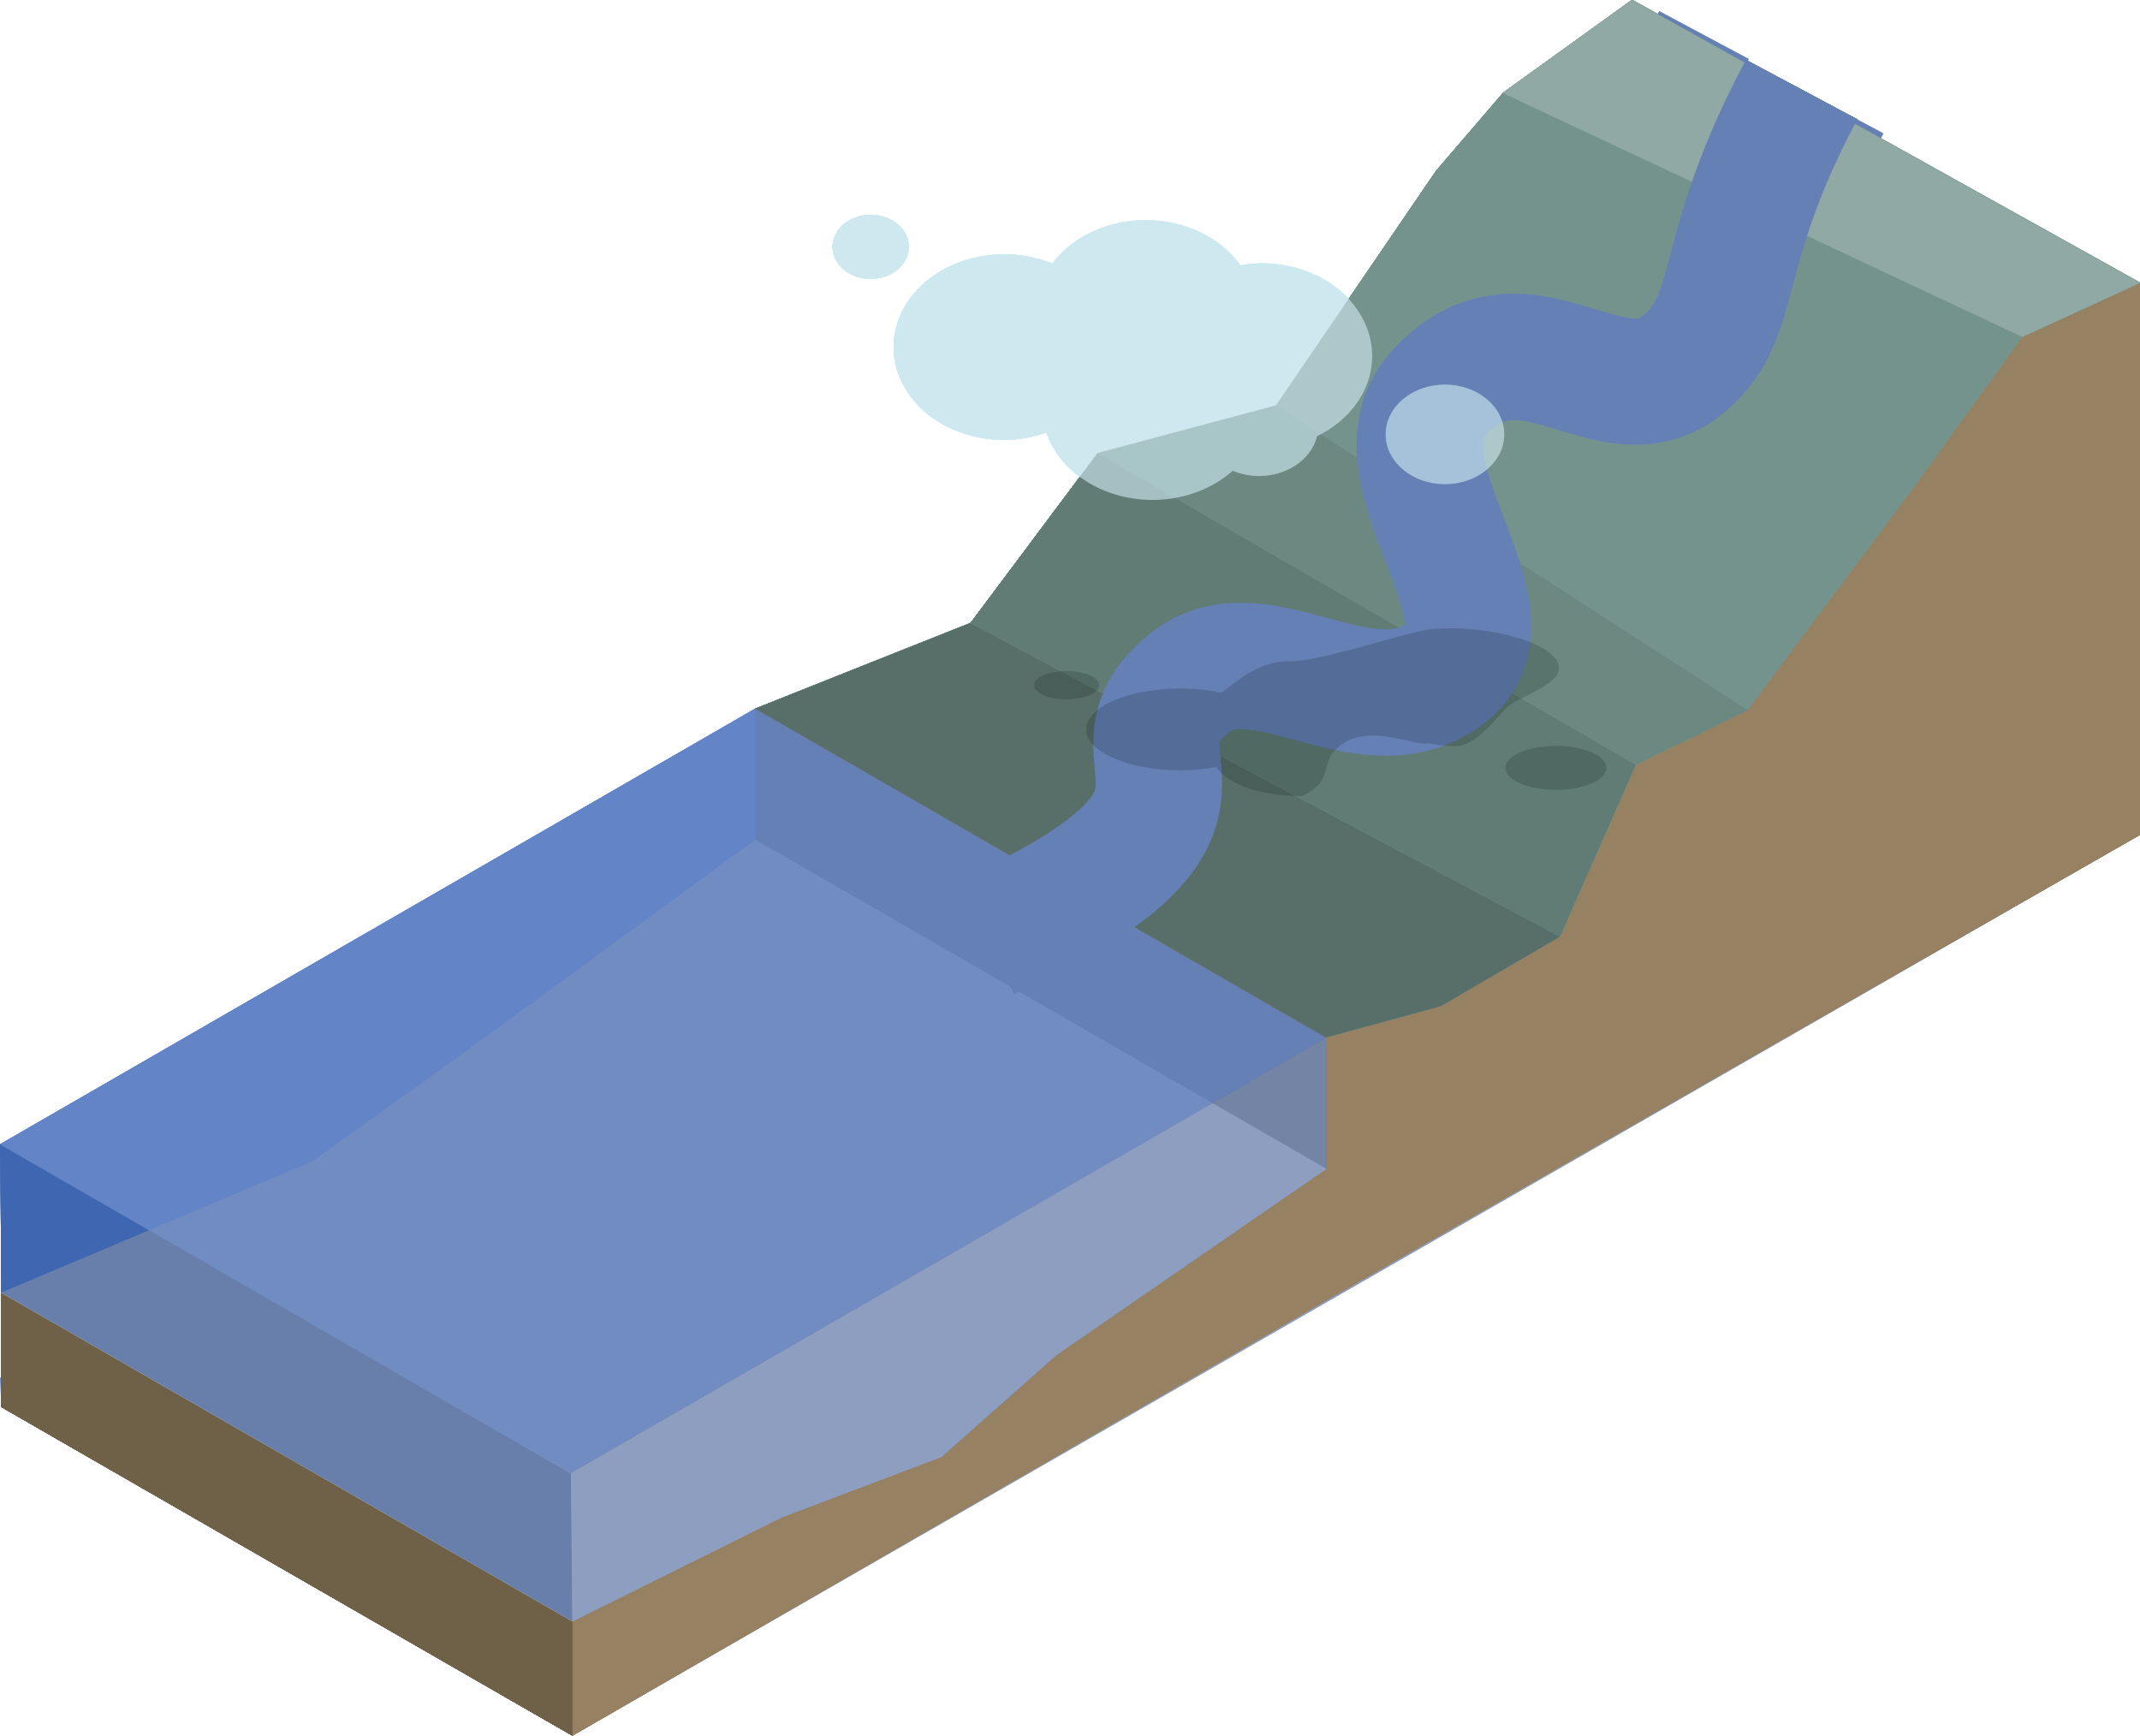 <?xml version="1.0" encoding="UTF-8"?>
<svg id="svg5" width="104.44mm" height="84.706mm" version="1.1" viewBox="0 0 394.72 320.15" xmlns="http://www.w3.org/2000/svg" xmlns:cc="http://creativecommons.org/ns#" xmlns:dc="http://purl.org/dc/elements/1.1/" xmlns:rdf="http://www.w3.org/1999/02/22-rdf-syntax-ns#">
 <g id="temp2" transform="translate(-175.21 -390.31)">
  <g id="g6415" transform="translate(-690.58 -85.081)">
   <path id="path6387" d="m1260.5 527.58v101.8l-150.06 85.859-139.09 80.305v-21.076l38.671-19.205 29.388-11.121 21.156-18.744 21.353-15.019 28.524-19.387-0.025-24.165 21.147-5.843 21.973-12.827 14.002-31.715 20.581-10.065 50.683-68.834z" fill="#968263"/>
   <path id="path6389" d="m971.36 795.54-105.34-60.621v-21.076l105.34 60.621z" fill="#6f6149" fill-opacity=".925"/>
   <g id="g6413" transform="translate(4e-4)">
    <g>
     <path id="path6391" d="m1131.6 660.98 21.973-12.827 14.002-31.715 20.581-10.065 30.643-41.066 20.039-27.768 21.698-9.959-93.707-52.189-23.821 17.16-12.365 14.398-29.505 43.242-32.852 8.778-23.448 31.353-39.697 15.797 105.34 60.621z" fill="#75938d"/>
     <path id="path6393" d="m1005.1 606.12 39.697-15.797 108.74 57.831-21.973 12.827-21.121 5.76z" fill="#586e69"/>
     <path id="path6395" d="m1044.8 590.32 23.448-31.353 99.289 57.469-14.002 31.715z" fill="#617c75"/>
     <path id="path6397" d="m1068.3 558.97 99.289 57.469 20.581-10.065-87.018-56.182z" fill="#6b8981"/>
     <path id="path6399" d="m1166.8 475.39-23.821 17.16 95.83 44.988 21.698-9.959z" fill="#91a9a4"/>
    </g>
    <path id="path6401" d="m1110.5 690.99-105.31-60.704-0.025-24.165 105.31 60.704 0.025 24.165" fill="#6f6148" fill-opacity=".925"/>
    <g>
     <path id="path6403" d="m1005.1 630.28 105.31 60.704-49.876 34.406-21.156 18.744-29.388 11.121-38.671 19.205-105.34-60.621 57.455-24.24 33.85-24.327z" fill="#c1b5a2"/>
     <path id="path6405" d="m1110.5 666.74-139.35 80.451 0.253 27.273 38.671-19.205 29.388-11.121 21.156-18.744 49.876-34.406v-24.248" fill="#7593ce" opacity=".678"/>
     <path id="path6407" d="m866.03 713.84 105.34 60.621-0.253-27.273-105.29-60.788z" fill="#3f66b1" opacity=".678"/>
     <path id="path6409" d="m1005.1 606.12-139.32 80.368 105.31 60.704 139.32-80.368z" fill="#6385c7" opacity=".849"/>
    </g>
    <path id="path6411" d="m1198.1 491.92c-16.206 30.339-11.02 41.356-21.517 50.428-13.638 11.788-29.644-12.017-45.511 5.689-13.038 14.549 16.681 41.551 0.563 52.162-14.94 9.835-33.694-9.087-46.488 1.199-17.984 14.458 5.006 15.309-37.195 46.713" fill-opacity="0" stroke="#6480b5" stroke-width="34.261"/>
   </g>
  </g>
  <g id="g6423" transform="matrix(.635 0 0 .635 2.183 246.67)" fill="#cde9f1" fill-opacity=".759" opacity=".828">
   <path id="path6417" d="m605.26 290.21a32.058 26.923 0 0 0-27.135 12.621 32.058 26.923 0 0 0-13.996-2.709 32.058 26.923 0 0 0-32.057 26.922 32.058 26.923 0 0 0 32.057 26.924 32.058 26.923 0 0 0 12.332-2.125 32.058 26.923 0 0 0 30.822 19.582 32.058 26.923 0 0 0 23.266-8.482 17.232 14.471 0 0 0 7.664 1.539 17.232 14.471 0 0 0 16.838-11.576 32.058 26.923 0 0 0 16.006-23.234 32.058 26.923 0 0 0-32.059-26.924 32.058 26.923 0 0 0-6.229 0.578 32.058 26.923 0 0 0-27.51-13.115z"/>
   <ellipse id="ellipse6419" cx="692.2" cy="352.38" rx="17.232" ry="14.471"/>
   <ellipse id="ellipse6421" cx="525.38" cy="297.93" rx="11.082" ry="9.307"/>
  </g>
  <g id="g6431" transform="matrix(.541 0 0 .28 87.714 433.28)" fill="#040c0e" fill-opacity=".759">
   <path id="path6425" d="m601.36 282.22c-11.028 7e-3 -17.373 12.767-23.231 20.613-4.361-1.78-9.147-2.707-13.996-2.709-17.704 5.9e-4 -32.056 12.054-32.057 26.922-6.8e-4 14.869 14.352 26.923 32.057 26.924 4.237-0.017 8.429-0.739 12.332-2.125 3.908 11.579 14.947 19.108 29.278 19.115 11.985-11.087 4.617-22.822 14.123-34.999 9.506-12.177 25.777 2.847 28.795 0.15 2.379 1.003 6.547 1.997 9.209 2.006 8.171-0.018 15.925-24.565 19.369-28.143 6.154-6.83 15.976-13.649 16.006-23.234 6.8e-4 -14.87-19.653-26.34-37.358-26.34-2.094 0.021-6.229 0.578-6.229 0.578-9.497 2.33-37.018 21.245-48.297 21.241z" opacity=".227"/>
   <ellipse id="ellipse6427" cx="692.2" cy="352.38" rx="17.232" ry="14.471" opacity=".227"/>
   <ellipse id="ellipse6429" cx="525.38" cy="297.93" rx="11.082" ry="9.307" opacity=".227"/>
  </g>
  <path id="path6753" d="m371.7 528.14c-19.311-4.804-35.235-4.223-43.17 7.601" fill="none" stroke="#6480b5" stroke-width="10.072"/>
  <path id="path6753-0" d="m394.21 547.71c5.174 3.526 25.903 12.918 0.071 26.338" fill="none" stroke="#6480b5" stroke-width="8.183"/>
 </g>
 <g id="temp1" transform="translate(-175.21 -390.31)">
  <g id="g6367" transform="translate(-690.58 -85.081)">
   <path id="path6339" d="m1260.5 527.58v101.8l-150.06 85.859-139.09 80.305v-21.076l38.671-19.205 29.388-11.121 21.156-18.744 21.353-15.019 28.524-19.387-0.025-24.165 21.147-5.843 21.973-12.827 14.002-31.715 20.581-10.065 50.683-68.834z" fill="#968263"/>
   <path id="path6341" d="m971.36 795.54-105.34-60.621v-21.076l105.34 60.621z" fill="#6f6149" fill-opacity=".925"/>
   <g id="g6365" transform="translate(4e-4)">
    <g>
     <path id="path6343" d="m1131.6 660.98 21.973-12.827 14.002-31.715 20.581-10.065 30.643-41.066 20.039-27.768 21.698-9.959-93.707-52.189-23.821 17.16-12.365 14.398-29.505 43.242-32.852 8.778-23.448 31.353-39.697 15.797 105.34 60.621z" fill="#75938d"/>
     <path id="path6345" d="m1005.1 606.12 39.697-15.797 108.74 57.831-21.973 12.827-21.121 5.76z" fill="#586e69"/>
     <path id="path6347" d="m1044.8 590.32 23.448-31.353 99.289 57.469-14.002 31.715z" fill="#617c75"/>
     <path id="path6349" d="m1068.3 558.97 99.289 57.469 20.581-10.065-87.018-56.182z" fill="#6b8981"/>
     <path id="path6351" d="m1166.8 475.39-23.821 17.16 95.83 44.988 21.698-9.959z" fill="#91a9a4"/>
    </g>
    <path id="path6353" d="m1110.5 690.99-105.31-60.704-0.025-24.165 105.31 60.704 0.025 24.165" fill="#6f6148" fill-opacity=".925"/>
    <g>
     <path id="path6355" d="m1005.1 630.28 105.31 60.704-49.876 34.406-21.156 18.744-29.388 11.121-38.671 19.205-105.34-60.621 57.455-24.24 33.85-24.327z" fill="#c1b5a2"/>
     <path id="path6357" d="m1110.5 666.74-139.35 80.451 0.253 27.273 38.671-19.205 29.388-11.121 21.156-18.744 49.876-34.406v-24.248" fill="#7593ce" opacity=".678"/>
     <path id="path6359" d="m866.03 713.84 105.34 60.621-0.253-27.273-105.29-60.788z" fill="#3f66b1" opacity=".678"/>
     <path id="path6361" d="m1005.1 606.12-139.32 80.368 105.31 60.704 139.32-80.368z" fill="#6385c7" opacity=".849"/>
    </g>
    <path id="path6363" d="m1198.1 491.92c-16.206 30.339-11.02 41.356-21.517 50.428-13.638 11.788-29.644-12.017-45.511 5.689-13.038 14.549 16.681 41.551 0.563 52.162-14.94 9.835-33.694-9.087-46.488 1.199-17.984 14.458 15.326 22.739-37.195 46.713" fill-opacity="0" stroke="#6480b5" stroke-width="23.301"/>
   </g>
  </g>
  <g id="g6375" transform="matrix(.635 0 0 .635 2.183 246.67)" fill="#cde9f1" fill-opacity=".759" opacity=".828">
   <path id="path6369" d="m605.26 290.21a32.058 26.923 0 0 0-27.135 12.621 32.058 26.923 0 0 0-13.996-2.709 32.058 26.923 0 0 0-32.057 26.922 32.058 26.923 0 0 0 32.057 26.924 32.058 26.923 0 0 0 12.332-2.125 32.058 26.923 0 0 0 30.822 19.582 32.058 26.923 0 0 0 23.266-8.482 17.232 14.471 0 0 0 7.664 1.539 17.232 14.471 0 0 0 16.838-11.576 32.058 26.923 0 0 0 16.006-23.234 32.058 26.923 0 0 0-32.059-26.924 32.058 26.923 0 0 0-6.229 0.578 32.058 26.923 0 0 0-27.51-13.115z"/>
   <ellipse id="ellipse6371" cx="692.2" cy="352.38" rx="17.232" ry="14.471"/>
   <ellipse id="ellipse6373" cx="525.38" cy="297.93" rx="11.082" ry="9.307"/>
  </g>
  <g id="g6383" transform="matrix(.541 0 0 .28 87.714 433.28)" fill="#040c0e" fill-opacity=".759">
   <path id="path6377" d="m601.36 282.22c-11.028 7e-3 -17.373 12.767-23.231 20.613-4.361-1.78-9.147-2.707-13.996-2.709-17.704 5.9e-4 -32.056 12.054-32.057 26.922-6.8e-4 14.869 14.352 26.923 32.057 26.924 4.237-0.017 8.429-0.739 12.332-2.125 3.908 11.579 14.947 19.108 29.278 19.115 11.985-11.087 4.617-22.822 14.123-34.999 9.506-12.177 25.777 2.847 28.795 0.15 2.379 1.003 6.547 1.997 9.209 2.006 8.171-0.018 15.925-24.565 19.369-28.143 6.154-6.83 15.976-13.649 16.006-23.234 6.8e-4 -14.87-19.653-26.34-37.358-26.34-2.094 0.021-6.229 0.578-6.229 0.578-9.497 2.33-37.018 21.245-48.297 21.241z" opacity=".227"/>
   <ellipse id="ellipse6379" cx="692.2" cy="352.38" rx="17.232" ry="14.471" opacity=".227"/>
   <ellipse id="ellipse6381" cx="525.38" cy="297.93" rx="11.082" ry="9.307" opacity=".227"/>
  </g>
 </g>
 <g id="vert2" transform="translate(-175.21 -390.31)">
  <g id="g5084" transform="translate(-690.58 -85.081)">
   <path id="path5056" d="m1260.5 527.58v101.8l-150.06 85.859-139.09 80.305v-21.076l38.671-19.205 29.388-11.121 21.156-18.744 21.353-15.019 28.524-19.387-0.025-24.165 21.147-5.843 21.973-12.827 14.002-31.715 20.581-10.065 50.683-68.834z" fill="#968263"/>
   <path id="path5058" d="m971.36 795.54-105.34-60.621v-21.076l105.34 60.621z" fill="#6f6149" fill-opacity=".925"/>
   <g id="g5082" transform="translate(4e-4)">
    <g>
     <path id="path5060" d="m1131.6 660.98 21.973-12.827 14.002-31.715 20.581-10.065 30.643-41.066 20.039-27.768 21.698-9.959-93.707-52.189-23.821 17.16-12.365 14.398-29.505 43.242-32.852 8.778-23.448 31.353-39.697 15.797 105.34 60.621z" fill="#75938d"/>
     <path id="path5062" d="m1005.1 606.12 39.697-15.797 108.74 57.831-21.973 12.827-21.121 5.76z" fill="#586e69"/>
     <path id="path5064" d="m1044.8 590.32 23.448-31.353 99.289 57.469-14.002 31.715z" fill="#617c75"/>
     <path id="path5066" d="m1068.3 558.97 99.289 57.469 20.581-10.065-87.018-56.182z" fill="#6b8981"/>
     <path id="path5068" d="m1166.8 475.39-23.821 17.16 95.83 44.988 21.698-9.959z" fill="#91a9a4"/>
    </g>
    <path id="path5070" d="m1110.5 690.99-105.31-60.704-0.025-24.165 105.31 60.704 0.025 24.165" fill="#6f6148" fill-opacity=".925"/>
    <g>
     <path id="path5072" d="m1005.1 630.28 105.31 60.704-49.876 34.406-21.156 18.744-29.388 11.121-38.671 19.205-105.34-60.621 57.455-24.24 33.85-24.327z" fill="#c1b5a2"/>
     <path id="path5074" d="m1110.5 666.74-139.35 80.451 0.253 27.273 38.671-19.205 29.388-11.121 21.156-18.744 49.876-34.406v-24.248" fill="#7593ce" opacity=".678"/>
     <path id="path5076" d="m866.03 713.84 105.34 60.621-0.253-27.273-105.29-60.788z" fill="#3f66b1" opacity=".678"/>
     <path id="path5078" d="m1005.1 606.12-139.32 80.368 105.31 60.704 139.32-80.368z" fill="#6385c7" opacity=".849"/>
    </g>
    <path id="path5080" d="m1198.1 491.92c-16.206 30.339-11.02 41.356-21.517 50.428-13.638 11.788-29.644-12.017-45.511 5.689-13.038 14.549 16.681 41.551 0.563 52.162-14.94 9.835-33.694-9.087-46.488 1.199-17.984 14.458 15.326 22.739-37.195 46.713" fill-opacity="0" stroke="#6480b5" stroke-width="23.301"/>
   </g>
  </g>
  <g id="g5092" transform="matrix(.635 0 0 .635 2.183 246.67)" fill="#cde9f1" fill-opacity=".759" opacity=".828">
   <path id="path5086" d="m605.26 290.21a32.058 26.923 0 0 0-27.135 12.621 32.058 26.923 0 0 0-13.996-2.709 32.058 26.923 0 0 0-32.057 26.922 32.058 26.923 0 0 0 32.057 26.924 32.058 26.923 0 0 0 12.332-2.125 32.058 26.923 0 0 0 30.822 19.582 32.058 26.923 0 0 0 23.266-8.482 17.232 14.471 0 0 0 7.664 1.539 17.232 14.471 0 0 0 16.838-11.576 32.058 26.923 0 0 0 16.006-23.234 32.058 26.923 0 0 0-32.059-26.924 32.058 26.923 0 0 0-6.229 0.578 32.058 26.923 0 0 0-27.51-13.115z"/>
   <ellipse id="ellipse5088" cx="692.2" cy="352.38" rx="17.232" ry="14.471"/>
   <ellipse id="ellipse5090" cx="525.38" cy="297.93" rx="11.082" ry="9.307"/>
  </g>
  <g id="g5100" transform="matrix(.541 0 0 .28 87.714 433.28)" fill="#040c0e" fill-opacity=".759">
   <path id="path5094" d="m601.36 282.22c-11.028 7e-3 -17.373 12.767-23.231 20.613-4.361-1.78-9.147-2.707-13.996-2.709-17.704 5.9e-4 -32.056 12.054-32.057 26.922-6.8e-4 14.869 14.352 26.923 32.057 26.924 4.237-0.017 8.429-0.739 12.332-2.125 3.908 11.579 14.947 19.108 29.278 19.115 11.985-11.087 4.617-22.822 14.123-34.999 9.506-12.177 25.777 2.847 28.795 0.15 2.379 1.003 6.547 1.997 9.209 2.006 8.171-0.018 15.925-24.565 19.369-28.143 6.154-6.83 15.976-13.649 16.006-23.234 6.8e-4 -14.87-19.653-26.34-37.358-26.34-2.094 0.021-6.229 0.578-6.229 0.578-9.497 2.33-37.018 21.245-48.297 21.241z" opacity=".227"/>
   <ellipse id="ellipse5096" cx="692.2" cy="352.38" rx="17.232" ry="14.471" opacity=".227"/>
   <ellipse id="ellipse5098" cx="525.38" cy="297.93" rx="11.082" ry="9.307" opacity=".227"/>
  </g>
  <path id="path5102" d="m175.44 649.84 105.34 60.621-0.253-5.273-105.29-60.788z" fill="#3f66b1" opacity=".678"/>
  <path id="path5104" d="m569.67 539.02 0.252 5.273-289.15 166.16-0.252-5.273 289.15-166.16" fill="#8d9ec0"/>
  <g fill="#90a2c5">
   <ellipse id="path66265" transform="rotate(-2.544)" cx="512.18" cy="508.77" rx="1.187" ry="1.566"/>
   <ellipse id="path66265-6" transform="rotate(-2.544)" cx="528.49" cy="503.33" rx="1.187" ry="1.566"/>
   <ellipse id="path66265-4" transform="rotate(-2.544)" cx="497.61" cy="526.47" rx="1.187" ry="1.566"/>
   <ellipse id="path66265-3" transform="rotate(-2.544)" cx="503.34" cy="534.68" rx="1.187" ry="1.566"/>
   <ellipse id="path66265-3-7" transform="rotate(-2.544)" cx="514.78" cy="530.15" rx="1.187" ry="1.566"/>
   <ellipse id="path66265-3-6" transform="rotate(-2.544)" cx="524.74" cy="529.28" rx="1.187" ry="1.566"/>
   <ellipse id="path66265-3-73" transform="rotate(-2.544)" cx="530.62" cy="520.59" rx="1.187" ry="1.566"/>
   <ellipse id="path66265-3-65" transform="rotate(-2.544)" cx="542.94" cy="510.23" rx="1.187" ry="1.566"/>
   <ellipse id="path66265-1" transform="rotate(-2.544)" cx="515.26" cy="504.12" rx=".844" ry="1.114"/>
   <ellipse id="path66265-1-5" transform="rotate(-2.544)" cx="509.55" cy="505.18" rx=".844" ry="1.114"/>
   <ellipse id="path66265-1-54" transform="rotate(-2.544)" cx="505.39" cy="510.91" rx=".844" ry="1.114"/>
   <ellipse id="path66265-1-7" transform="rotate(-2.544)" cx="511.88" cy="515.74" rx=".844" ry="1.114"/>
   <ellipse id="path66265-1-6" transform="rotate(-2.544)" cx="520.19" cy="512.5" rx=".844" ry="1.114"/>
   <ellipse id="path66265-1-6-9" transform="rotate(-2.544)" cx="530.86" cy="513.01" rx=".844" ry="1.114"/>
   <ellipse id="path66265-1-6-4" transform="rotate(-2.544)" cx="538.58" cy="513.57" rx=".844" ry="1.114"/>
   <ellipse id="path66265-1-6-81" transform="rotate(-2.544)" cx="537.54" cy="521.57" rx=".844" ry="1.114"/>
   <ellipse id="path66265-1-6-2" transform="rotate(-2.544)" cx="533.03" cy="527.85" rx=".844" ry="1.114"/>
   <ellipse id="path66265-1-6-88" transform="rotate(-2.544)" cx="506.52" cy="542.74" rx=".844" ry="1.114"/>
   <ellipse id="path66265-1-6-5" transform="rotate(-2.544)" cx="508.67" cy="537.27" rx=".844" ry="1.114"/>
   <ellipse id="path66265-1-6-0" transform="rotate(-2.544)" cx="514.51" cy="535.25" rx=".844" ry="1.114"/>
   <ellipse id="path66265-1-6-96" transform="rotate(-2.544)" cx="520.09" cy="535.23" rx=".844" ry="1.114"/>
   <ellipse id="path66265-1-6-3" transform="rotate(-2.544)" cx="521.04" cy="528.93" rx=".844" ry="1.114"/>
   <ellipse id="path66265-1-6-85" transform="rotate(-2.544)" cx="502.25" cy="544.38" rx=".844" ry="1.114"/>
   <ellipse id="path66265-1-6-6" transform="rotate(-2.544)" cx="499.56" cy="548.42" rx=".844" ry="1.114"/>
   <ellipse id="path66265-1-6-1" transform="rotate(-2.544)" cx="523.22" cy="534.62" rx=".844" ry="1.114"/>
   <ellipse id="path66265-1-56" transform="rotate(-2.544)" cx="522.16" cy="502.87" rx=".844" ry="1.114"/>
   <ellipse id="path66265-1-56-6" transform="rotate(-2.544)" cx="519.31" cy="501.17" rx=".844" ry="1.114"/>
   <ellipse id="path66265-1-56-6-4" transform="rotate(-2.544)" cx="523.22" cy="498.63" rx=".518" ry=".683"/>
   <ellipse id="path66265-1-9" transform="rotate(-2.544)" cx="515.53" cy="511.28" rx=".844" ry="1.114"/>
   <ellipse id="path66265-1-3" transform="rotate(-2.544)" cx="518.96" cy="506.1" rx=".844" ry="1.114"/>
   <ellipse id="path66265-1-74" transform="rotate(-2.544)" cx="507.08" cy="515.72" rx=".844" ry="1.114"/>
   <ellipse id="path66265-1-52" transform="rotate(-2.544)" cx="500.57" cy="517.24" rx=".844" ry="1.114"/>
   <ellipse id="path66265-1-547" transform="rotate(-2.544)" cx="501.79" cy="526.53" rx=".844" ry="1.114"/>
   <ellipse id="path66265-1-547-4" transform="rotate(-2.544)" cx="499.94" cy="530.85" rx=".844" ry="1.114"/>
   <ellipse id="path66265-1-547-9" transform="rotate(-2.544)" cx="510.34" cy="530.46" rx=".844" ry="1.114"/>
   <ellipse id="path66265-1-547-2" transform="rotate(-2.544)" cx="510.57" cy="524.66" rx=".844" ry="1.114"/>
   <ellipse id="path66265-1-547-0" transform="rotate(-2.544)" cx="505.8" cy="529.92" rx=".844" ry="1.114"/>
   <ellipse id="path66265-1-547-6" transform="rotate(-2.544)" cx="519.61" cy="522.19" rx=".844" ry="1.114"/>
   <ellipse id="path66265-1-547-8" transform="rotate(-2.544)" cx="522.84" cy="516.62" rx=".844" ry="1.114"/>
   <ellipse id="path66265-1-547-92" transform="rotate(-2.544)" cx="524.56" cy="509.19" rx=".844" ry="1.114"/>
   <ellipse id="path66265-1-4" transform="rotate(-2.544)" cx="505.56" cy="524.09" rx=".844" ry="1.114"/>
   <ellipse id="path66265-1-43" transform="rotate(-2.544)" cx="502.92" cy="521.16" rx=".844" ry="1.114"/>
   <ellipse id="path66265-1-0" transform="rotate(-2.544)" cx="509.05" cy="519.55" rx=".844" ry="1.114"/>
   <ellipse id="path66265-1-78" transform="rotate(-2.544)" cx="513.42" cy="520.47" rx=".844" ry="1.114"/>
   <ellipse id="path66265-1-68" transform="rotate(-2.544)" cx="515.79" cy="516.72" rx=".844" ry="1.114"/>
   <ellipse id="path66265-1-8" transform="rotate(-2.544)" cx="509.2" cy="512.27" rx=".844" ry="1.114"/>
   <ellipse id="path66265-1-547-92-1" transform="rotate(-2.544)" cx="497.72" cy="540.11" rx=".844" ry="1.114"/>
   <ellipse id="path66265-1-6-15" transform="rotate(-2.544)" cx="514.38" cy="540.67" rx=".844" ry="1.114"/>
   <ellipse id="path66265-1-6-93" transform="rotate(-2.544)" cx="484.95" cy="584.27" rx=".844" ry="1.114"/>
   <ellipse id="path66265-1-6-90" transform="rotate(-2.544)" cx="480.81" cy="589.33" rx=".844" ry="1.114"/>
   <ellipse id="path66265-1-547-1" transform="rotate(-2.544)" cx="485.72" cy="573.93" rx=".844" ry="1.114"/>
   <ellipse id="path66265-9" transform="rotate(-2.544)" cx="470.32" cy="580.84" rx="1.187" ry="1.566"/>
   <ellipse id="path66265-3-5" transform="rotate(-2.544)" cx="459.63" cy="604.24" rx="1.187" ry="1.566"/>
   <ellipse id="path66265-1-54-0" transform="rotate(-2.544)" cx="454.61" cy="590.81" rx=".844" ry="1.114"/>
   <ellipse id="path66265-1-54-0-71" transform="rotate(-2.544)" cx="451.25" cy="603.39" rx=".844" ry="1.114"/>
   <ellipse id="path66265-1-54-0-15" transform="rotate(-2.544)" cx="450.82" cy="596.9" rx=".844" ry="1.114"/>
   <ellipse id="path66265-1-7-4" transform="rotate(-2.544)" cx="479.82" cy="580.42" rx=".844" ry="1.114"/>
   <ellipse id="path66265-1-6-8" transform="rotate(-2.544)" cx="479.87" cy="576.19" rx=".844" ry="1.114"/>
   <ellipse id="path66265-1-9-7" transform="rotate(-2.544)" cx="474.61" cy="579.7" rx=".844" ry="1.114"/>
   <ellipse id="path66265-1-74-1" transform="rotate(-2.544)" cx="463.36" cy="585.28" rx=".844" ry="1.114"/>
   <ellipse id="path66265-1-52-7" transform="rotate(-2.544)" cx="456.85" cy="586.8" rx=".844" ry="1.114"/>
   <ellipse id="path66265-1-547-27" transform="rotate(-2.544)" cx="458.07" cy="596.08" rx=".844" ry="1.114"/>
   <ellipse id="path66265-1-547-4-2" transform="rotate(-2.544)" cx="456.22" cy="600.41" rx=".844" ry="1.114"/>
   <ellipse id="path66265-1-547-9-2" transform="rotate(-2.544)" cx="466.63" cy="600.02" rx=".844" ry="1.114"/>
   <ellipse id="path66265-1-547-2-6" transform="rotate(-2.544)" cx="466.85" cy="594.22" rx=".844" ry="1.114"/>
   <ellipse id="path66265-1-547-0-1" transform="rotate(-2.544)" cx="462.08" cy="599.47" rx=".844" ry="1.114"/>
   <ellipse id="path66265-1-547-6-0" transform="rotate(-2.544)" cx="475.89" cy="591.74" rx=".844" ry="1.114"/>
   <ellipse id="path66265-1-547-8-6" transform="rotate(-2.544)" cx="479.13" cy="586.18" rx=".844" ry="1.114"/>
   <ellipse id="path66265-1-4-5" transform="rotate(-2.544)" cx="461.84" cy="593.65" rx=".844" ry="1.114"/>
   <ellipse id="path66265-1-43-9" transform="rotate(-2.544)" cx="459.21" cy="590.72" rx=".844" ry="1.114"/>
   <ellipse id="path66265-1-0-4" transform="rotate(-2.544)" cx="465.34" cy="589.1" rx=".844" ry="1.114"/>
   <ellipse id="path66265-1-78-9" transform="rotate(-2.544)" cx="469.7" cy="590.03" rx=".844" ry="1.114"/>
   <ellipse id="path66265-1-68-0" transform="rotate(-2.544)" cx="472.07" cy="586.27" rx=".844" ry="1.114"/>
   <ellipse id="path66265-1-8-9" transform="rotate(-2.544)" cx="465.48" cy="581.82" rx=".844" ry="1.114"/>
  </g>
 </g>
 <g id="vert1" transform="translate(-175.21 -390.31)">
  <g id="g4776" transform="translate(-690.58 -85.081)">
   <path id="path4748" d="m1260.5 527.58v101.8l-150.06 85.859-139.09 80.305v-21.076l38.671-19.205 29.388-11.121 21.156-18.744 21.353-15.019 28.524-19.387-0.025-24.165 21.147-5.843 21.973-12.827 14.002-31.715 20.581-10.065 50.683-68.834z" fill="#968263"/>
   <path id="path4750" d="m971.36 795.54-105.34-60.621v-21.076l105.34 60.621z" fill="#6f6149" fill-opacity=".925"/>
   <g id="g4774" transform="translate(4e-4)">
    <g>
     <path id="path4752" d="m1131.6 660.98 21.973-12.827 14.002-31.715 20.581-10.065 30.643-41.066 20.039-27.768 21.698-9.959-93.707-52.189-23.821 17.16-12.365 14.398-29.505 43.242-32.852 8.778-23.448 31.353-39.697 15.797 105.34 60.621z" fill="#75938d"/>
     <path id="path4754" d="m1005.1 606.12 39.697-15.797 108.74 57.831-21.973 12.827-21.121 5.76z" fill="#586e69"/>
     <path id="path4756" d="m1044.8 590.32 23.448-31.353 99.289 57.469-14.002 31.715z" fill="#617c75"/>
     <path id="path4758" d="m1068.3 558.97 99.289 57.469 20.581-10.065-87.018-56.182z" fill="#6b8981"/>
     <path id="path4760" d="m1166.8 475.39-23.821 17.16 95.83 44.988 21.698-9.959z" fill="#91a9a4"/>
    </g>
    <path id="path4762" d="m1110.5 690.99-105.31-60.704-0.025-24.165 105.31 60.704 0.025 24.165" fill="#6f6148" fill-opacity=".925"/>
    <g>
     <path id="path4764" d="m1005.1 630.28 105.31 60.704-49.876 34.406-21.156 18.744-29.388 11.121-38.671 19.205-105.34-60.621 57.455-24.24 33.85-24.327z" fill="#c1b5a2"/>
     <path id="path4766" d="m1110.5 666.74-139.35 80.451 0.253 27.273 38.671-19.205 29.388-11.121 21.156-18.744 49.876-34.406v-24.248" fill="#7593ce" opacity=".678"/>
     <path id="path4768" d="m866.03 713.84 105.34 60.621-0.253-27.273-105.29-60.788z" fill="#3f66b1" opacity=".678"/>
     <path id="path4770" d="m1005.1 606.12-139.32 80.368 105.31 60.704 139.32-80.368z" fill="#6385c7" opacity=".849"/>
    </g>
    <path id="path4772" d="m1198.1 491.92c-16.206 30.339-11.02 41.356-21.517 50.428-13.638 11.788-29.644-12.017-45.511 5.689-13.038 14.549 16.681 41.551 0.563 52.162-14.94 9.835-33.694-9.087-46.488 1.199-17.984 14.458 15.326 22.739-37.195 46.713" fill-opacity="0" stroke="#6480b5" stroke-width="23.301"/>
   </g>
  </g>
  <g id="g4784" transform="matrix(.635 0 0 .635 2.183 246.67)" fill="#cde9f1" fill-opacity=".759" opacity=".828">
   <path id="path4778" d="m605.26 290.21a32.058 26.923 0 0 0-27.135 12.621 32.058 26.923 0 0 0-13.996-2.709 32.058 26.923 0 0 0-32.057 26.922 32.058 26.923 0 0 0 32.057 26.924 32.058 26.923 0 0 0 12.332-2.125 32.058 26.923 0 0 0 30.822 19.582 32.058 26.923 0 0 0 23.266-8.482 17.232 14.471 0 0 0 7.664 1.539 17.232 14.471 0 0 0 16.838-11.576 32.058 26.923 0 0 0 16.006-23.234 32.058 26.923 0 0 0-32.059-26.924 32.058 26.923 0 0 0-6.229 0.578 32.058 26.923 0 0 0-27.51-13.115z"/>
   <ellipse id="ellipse4780" cx="692.2" cy="352.38" rx="17.232" ry="14.471"/>
   <ellipse id="ellipse4782" cx="525.38" cy="297.93" rx="11.082" ry="9.307"/>
  </g>
  <g id="g4792" transform="matrix(.541 0 0 .28 87.714 433.28)" fill="#040c0e" fill-opacity=".759">
   <path id="path4786" d="m601.36 282.22c-11.028 7e-3 -17.373 12.767-23.231 20.613-4.361-1.78-9.147-2.707-13.996-2.709-17.704 5.9e-4 -32.056 12.054-32.057 26.922-6.8e-4 14.869 14.352 26.923 32.057 26.924 4.237-0.017 8.429-0.739 12.332-2.125 3.908 11.579 14.947 19.108 29.278 19.115 11.985-11.087 4.617-22.822 14.123-34.999 9.506-12.177 25.777 2.847 28.795 0.15 2.379 1.003 6.547 1.997 9.209 2.006 8.171-0.018 15.925-24.565 19.369-28.143 6.154-6.83 15.976-13.649 16.006-23.234 6.8e-4 -14.87-19.653-26.34-37.358-26.34-2.094 0.021-6.229 0.578-6.229 0.578-9.497 2.33-37.018 21.245-48.297 21.241z" opacity=".227"/>
   <ellipse id="ellipse4788" cx="692.2" cy="352.38" rx="17.232" ry="14.471" opacity=".227"/>
   <ellipse id="ellipse4790" cx="525.38" cy="297.93" rx="11.082" ry="9.307" opacity=".227"/>
  </g>
  <path id="path4457-5-9" d="m175.44 649.84 105.34 60.621-0.253-5.273-105.29-60.788z" fill="#3f66b1" opacity=".678"/>
  <path id="path98526-7" d="m569.67 539.02 0.252 5.273-289.15 166.16-0.252-5.273 289.15-166.16" fill="#8d9ec0"/>
  <g fill="#90a2c5">
   <ellipse id="path66265-1-6-93-4" transform="rotate(-2.544)" cx="484.13" cy="556.91" rx=".844" ry="1.114"/>
   <ellipse id="path66265-1-6-90-8" transform="rotate(-2.544)" cx="479.99" cy="561.97" rx=".844" ry="1.114"/>
   <ellipse id="path66265-1-547-1-1" transform="rotate(-2.544)" cx="484.9" cy="546.57" rx=".844" ry="1.114"/>
   <ellipse id="path66265-9-2" transform="rotate(-2.544)" cx="469.5" cy="553.48" rx="1.187" ry="1.566"/>
   <ellipse id="path66265-3-5-9" transform="rotate(-2.544)" cx="458.81" cy="576.87" rx="1.187" ry="1.566"/>
   <ellipse id="path66265-1-54-0-3" transform="rotate(-2.544)" cx="453.79" cy="563.45" rx=".844" ry="1.114"/>
   <ellipse id="path66265-1-54-0-71-9" transform="rotate(-2.544)" cx="450.43" cy="576.02" rx=".844" ry="1.114"/>
   <ellipse id="path66265-1-54-0-15-0" transform="rotate(-2.544)" cx="450" cy="569.53" rx=".844" ry="1.114"/>
   <ellipse id="path66265-1-7-4-8" transform="rotate(-2.544)" cx="479" cy="553.06" rx=".844" ry="1.114"/>
   <ellipse id="path66265-1-6-8-8" transform="rotate(-2.544)" cx="479.05" cy="548.82" rx=".844" ry="1.114"/>
   <ellipse id="path66265-1-9-7-5" transform="rotate(-2.544)" cx="473.79" cy="552.33" rx=".844" ry="1.114"/>
   <ellipse id="path66265-1-74-1-0" transform="rotate(-2.544)" cx="462.54" cy="557.91" rx=".844" ry="1.114"/>
   <ellipse id="path66265-1-52-7-9" transform="rotate(-2.544)" cx="456.03" cy="559.44" rx=".844" ry="1.114"/>
   <ellipse id="path66265-1-547-27-6" transform="rotate(-2.544)" cx="457.25" cy="568.72" rx=".844" ry="1.114"/>
   <ellipse id="path66265-1-547-4-2-3" transform="rotate(-2.544)" cx="455.4" cy="573.04" rx=".844" ry="1.114"/>
   <ellipse id="path66265-1-547-9-2-8" transform="rotate(-2.544)" cx="465.81" cy="572.65" rx=".844" ry="1.114"/>
   <ellipse id="path66265-1-547-2-6-5" transform="rotate(-2.544)" cx="466.03" cy="566.85" rx=".844" ry="1.114"/>
   <ellipse id="path66265-1-547-0-1-6" transform="rotate(-2.544)" cx="461.26" cy="572.11" rx=".844" ry="1.114"/>
   <ellipse id="path66265-1-547-6-0-1" transform="rotate(-2.544)" cx="475.07" cy="564.38" rx=".844" ry="1.114"/>
   <ellipse id="path66265-1-547-8-6-1" transform="rotate(-2.544)" cx="478.31" cy="558.81" rx=".844" ry="1.114"/>
   <ellipse id="path66265-1-4-5-5" transform="rotate(-2.544)" cx="461.02" cy="566.28" rx=".844" ry="1.114"/>
   <ellipse id="path66265-1-43-9-9" transform="rotate(-2.544)" cx="458.39" cy="563.36" rx=".844" ry="1.114"/>
   <ellipse id="path66265-1-0-4-8" transform="rotate(-2.544)" cx="464.52" cy="561.74" rx=".844" ry="1.114"/>
   <ellipse id="path66265-1-78-9-4" transform="rotate(-2.544)" cx="468.88" cy="562.66" rx=".844" ry="1.114"/>
   <ellipse id="path66265-1-68-0-8" transform="rotate(-2.544)" cx="471.25" cy="558.91" rx=".844" ry="1.114"/>
   <ellipse id="path66265-1-8-9-1" transform="rotate(-2.544)" cx="464.66" cy="554.46" rx=".844" ry="1.114"/>
   <ellipse id="path66265-0" transform="rotate(-2.544)" cx="511.66" cy="541.76" rx="1.187" ry="1.566"/>
   <ellipse id="path66265-6-3" transform="rotate(-2.544)" cx="527.97" cy="536.32" rx="1.187" ry="1.566"/>
   <ellipse id="path66265-4-0" transform="rotate(-2.544)" cx="497.08" cy="559.46" rx="1.187" ry="1.566"/>
   <ellipse id="path66265-3-4" transform="rotate(-2.544)" cx="502.82" cy="567.67" rx="1.187" ry="1.566"/>
   <ellipse id="path66265-3-7-4" transform="rotate(-2.544)" cx="514.25" cy="563.14" rx="1.187" ry="1.566"/>
   <ellipse id="path66265-3-6-4" transform="rotate(-2.544)" cx="524.22" cy="562.27" rx="1.187" ry="1.566"/>
   <ellipse id="path66265-3-73-4" transform="rotate(-2.544)" cx="530.09" cy="553.58" rx="1.187" ry="1.566"/>
   <ellipse id="path66265-3-65-7" transform="rotate(-2.544)" cx="542.41" cy="543.22" rx="1.187" ry="1.566"/>
   <ellipse id="path66265-1-63" transform="rotate(-2.544)" cx="514.74" cy="537.11" rx=".844" ry="1.114"/>
   <ellipse id="path66265-1-5-1" transform="rotate(-2.544)" cx="509.03" cy="538.17" rx=".844" ry="1.114"/>
   <ellipse id="path66265-1-54-7" transform="rotate(-2.544)" cx="504.87" cy="543.9" rx=".844" ry="1.114"/>
   <ellipse id="path66265-1-7-5" transform="rotate(-2.544)" cx="511.36" cy="548.73" rx=".844" ry="1.114"/>
   <ellipse id="path66265-1-6-962" transform="rotate(-2.544)" cx="519.67" cy="545.49" rx=".844" ry="1.114"/>
   <ellipse id="path66265-1-6-9-1" transform="rotate(-2.544)" cx="530.34" cy="546" rx=".844" ry="1.114"/>
   <ellipse id="path66265-1-6-4-7" transform="rotate(-2.544)" cx="538.06" cy="546.56" rx=".844" ry="1.114"/>
   <ellipse id="path66265-1-6-81-8" transform="rotate(-2.544)" cx="537.02" cy="554.56" rx=".844" ry="1.114"/>
   <ellipse id="path66265-1-6-2-5" transform="rotate(-2.544)" cx="532.51" cy="560.84" rx=".844" ry="1.114"/>
   <ellipse id="path66265-1-6-88-7" transform="rotate(-2.544)" cx="506" cy="575.73" rx=".844" ry="1.114"/>
   <ellipse id="path66265-1-6-5-4" transform="rotate(-2.544)" cx="508.15" cy="570.26" rx=".844" ry="1.114"/>
   <ellipse id="path66265-1-6-0-1" transform="rotate(-2.544)" cx="513.99" cy="568.24" rx=".844" ry="1.114"/>
   <ellipse id="path66265-1-6-96-8" transform="rotate(-2.544)" cx="519.57" cy="568.22" rx=".844" ry="1.114"/>
   <ellipse id="path66265-1-6-3-5" transform="rotate(-2.544)" cx="520.52" cy="561.92" rx=".844" ry="1.114"/>
   <ellipse id="path66265-1-6-85-9" transform="rotate(-2.544)" cx="501.73" cy="577.37" rx=".844" ry="1.114"/>
   <ellipse id="path66265-1-6-6-7" transform="rotate(-2.544)" cx="499.04" cy="581.41" rx=".844" ry="1.114"/>
   <ellipse id="path66265-1-6-1-5" transform="rotate(-2.544)" cx="522.7" cy="567.61" rx=".844" ry="1.114"/>
   <ellipse id="path66265-1-56-3" transform="rotate(-2.544)" cx="521.64" cy="535.86" rx=".844" ry="1.114"/>
   <ellipse id="path66265-1-56-6-8" transform="rotate(-2.544)" cx="518.78" cy="534.16" rx=".844" ry="1.114"/>
   <ellipse id="path66265-1-56-6-4-8" transform="rotate(-2.544)" cx="522.7" cy="531.62" rx=".518" ry=".683"/>
   <ellipse id="path66265-1-9-3" transform="rotate(-2.544)" cx="515" cy="544.27" rx=".844" ry="1.114"/>
   <ellipse id="path66265-1-3-1" transform="rotate(-2.544)" cx="518.44" cy="539.09" rx=".844" ry="1.114"/>
   <ellipse id="path66265-1-74-8" transform="rotate(-2.544)" cx="506.56" cy="548.71" rx=".844" ry="1.114"/>
   <ellipse id="path66265-1-52-9" transform="rotate(-2.544)" cx="500.04" cy="550.23" rx=".844" ry="1.114"/>
   <ellipse id="path66265-1-547-64" transform="rotate(-2.544)" cx="501.27" cy="559.52" rx=".844" ry="1.114"/>
   <ellipse id="path66265-1-547-4-3" transform="rotate(-2.544)" cx="499.41" cy="563.84" rx=".844" ry="1.114"/>
   <ellipse id="path66265-1-547-9-3" transform="rotate(-2.544)" cx="509.82" cy="563.45" rx=".844" ry="1.114"/>
   <ellipse id="path66265-1-547-2-3" transform="rotate(-2.544)" cx="510.04" cy="557.65" rx=".844" ry="1.114"/>
   <ellipse id="path66265-1-547-0-8" transform="rotate(-2.544)" cx="505.27" cy="562.91" rx=".844" ry="1.114"/>
   <ellipse id="path66265-1-547-6-6" transform="rotate(-2.544)" cx="519.08" cy="555.18" rx=".844" ry="1.114"/>
   <ellipse id="path66265-1-547-8-0" transform="rotate(-2.544)" cx="522.32" cy="549.61" rx=".844" ry="1.114"/>
   <ellipse id="path66265-1-547-92-4" transform="rotate(-2.544)" cx="524.04" cy="542.18" rx=".844" ry="1.114"/>
   <ellipse id="path66265-1-4-8" transform="rotate(-2.544)" cx="505.04" cy="557.08" rx=".844" ry="1.114"/>
   <ellipse id="path66265-1-43-8" transform="rotate(-2.544)" cx="502.4" cy="554.15" rx=".844" ry="1.114"/>
   <ellipse id="path66265-1-0-8" transform="rotate(-2.544)" cx="508.53" cy="552.54" rx=".844" ry="1.114"/>
   <ellipse id="path66265-1-78-97" transform="rotate(-2.544)" cx="512.9" cy="553.46" rx=".844" ry="1.114"/>
   <ellipse id="path66265-1-68-7" transform="rotate(-2.544)" cx="515.26" cy="549.71" rx=".844" ry="1.114"/>
   <ellipse id="path66265-1-8-6" transform="rotate(-2.544)" cx="508.67" cy="545.26" rx=".844" ry="1.114"/>
   <ellipse id="path66265-1-547-92-1-4" transform="rotate(-2.544)" cx="497.2" cy="573.1" rx=".844" ry="1.114"/>
   <ellipse id="path66265-1-6-15-3" transform="rotate(-2.544)" cx="513.86" cy="573.66" rx=".844" ry="1.114"/>
  </g>
 </g>
 <g id="lat2">
  <g id="g179950" transform="translate(-865.77 -475.47)">
   <g id="g158152">
    <path id="path17469-0-9" d="m1260.5 527.58v101.8l-150.06 85.859-139.09 80.305v-21.076l38.671-19.205 29.388-11.121 21.156-18.744 21.353-15.019 28.524-19.387-0.025-24.165 21.147-5.843 21.973-12.827 14.002-31.715 20.581-10.065 50.683-68.834z" fill="#968263"/>
    <path id="path913-6-4-5" d="m971.36 795.54-105.34-60.621v-21.076l105.34 60.621z" fill="#6f6149" fill-opacity=".925"/>
    <g id="g158136" transform="translate(4e-4)">
     <g>
      <path id="path17467-4-7" d="m1131.6 660.98 21.973-12.827 14.002-31.715 20.581-10.065 30.643-41.066 20.039-27.768 21.698-9.959-93.707-52.189-23.821 17.16-12.365 14.398-29.505 43.242-32.852 8.778-23.448 31.353-39.697 15.797 105.34 60.621z" fill="#75938d"/>
      <path id="path45136-4-3" d="m1005.1 606.12 39.697-15.797 108.74 57.831-21.973 12.827-21.121 5.76z" fill="#586e69"/>
      <path id="path58389-4-8" d="m1044.8 590.32 23.448-31.353 99.289 57.469-14.002 31.715z" fill="#617c75"/>
      <path id="path74952-7-8" d="m1068.3 558.97 99.289 57.469 20.581-10.065-87.018-56.182z" fill="#6b8981"/>
      <path id="path84576-6-3" d="m1166.8 475.39-23.821 17.16 95.83 44.988 21.698-9.959z" fill="#91a9a4"/>
     </g>
     <path id="path95729-1-3-1" d="m1110.5 690.99-105.31-60.704-0.025-24.165 105.31 60.704 0.025 24.165" fill="#6f6148" fill-opacity=".925"/>
     <g>
      <path id="path102139-1-8" d="m1005.1 630.28 105.31 60.704-49.876 34.406-21.156 18.744-29.388 11.121-38.671 19.205-105.34-60.621 57.455-24.24 33.85-24.327z" fill="#c1b5a2"/>
      <path id="path4323-7-9" d="m1110.5 666.74-139.35 80.451 0.253 27.273 38.671-19.205 29.388-11.121 21.156-18.744 49.876-34.406v-24.248" fill="#7593ce" opacity=".678"/>
      <path id="path4457-5-6" d="m866.03 713.84 105.34 60.621-0.253-27.273-105.29-60.788z" fill="#3f66b1" opacity=".678"/>
      <path id="path4525-8-9-4" d="m1005.1 606.12-139.32 80.368 105.31 60.704 139.32-80.368z" fill="#6385c7" opacity=".849"/>
     </g>
     <g id="path4837-6-3">
      <path id="path181677" d="m1198.1 491.92c-16.206 30.339-11.02 41.356-21.517 50.428-13.638 11.788-29.644-12.017-45.511 5.689-13.038 14.549 16.681 41.551 0.563 52.162-14.94 9.835-33.694-9.087-46.488 1.199-17.984 14.458 15.326 22.739-37.195 46.713" color="#000000" fill-opacity="0" stroke-width="18.765"/>
      <path id="path181679" d="m1171.8 477.5c-8.521 15.953 6.353 37.514 4.311 45.199-2.043 7.686-22.054-2.255-25.303 0.553-1.54 1.331 17.836 13.274 15.877 13.115-1.958-0.159-5.255-1.175-9.395-2.394s-23.62-9.626-29.723-8.941c-6.102 0.684 1.681 10.955-3.506 16.744-5.404 6.031 17.626 14.104 18.561 20.43 0.935 6.326-13.382 4.731-11.509 9.629 1.873 4.897 19.861 16.326 20.021 18.479s-23.285 1.129-24.682 2.049c-3.656 2.407-8.286 1.425-16.43-0.787-4.072-1.106-33.326-12.077-33.326-12.077-4.169 3.26 7.714 10.434 2.549 14.587-5.939 4.775-27.927 0.452-28.301 5.703-0.374 5.251 17.152 13.744 14.806 15.936-1.996 1.865-19.076-15.681-32.124-6.429-5.336 3.616-5.956 7.598-18.56 13.351l7.793 17.07c13.657-6.234 20.037-16.242 28.051-17.156 9.245-1.054 44.576 22.833 62.972 17.334 17.388-5.198-25.492-26.684-25.412-27.801 0.08-1.117-0.52-0.927 2.533-3.381 1.232-0.99 1.958-1.189 4.252-1.084 2.294 0.105 5.764 0.947 9.848 2.057 8.167 2.219 32.863 14.15 44.147 6.722 3.331-2.193-4.582-11.022-2.145-14.26s15.224-0.884 14.988-4.059c-0.472-6.349 14.82-17.825 12.908-22.824s13.712 0.273 13.245-2.887c-0.467-3.16-51.325-16.833-50.21-18.076 2.746-3.064 4.158-3.438 5.945-3.639 1.788-0.2 4.458 0.267 8.008 1.312s7.806 2.664 13.18 3.1c5.374 0.436 12.249-1.063 17.527-5.625 7.248-6.265 9.509-14.252 11.549-21.928 2.04-7.675-13.577-26.793-5.893-41.18z" color="#000000" fill="#6480b5"/>
     </g>
    </g>
   </g>
   <g id="g151741-5-0" transform="matrix(.635 0 0 .635 692.77 331.75)" fill="#cde9f1" fill-opacity=".759" opacity=".828">
    <g id="g190916" fill="#cde9f1" fill-opacity=".759">
     <path id="path93689-7-4" d="m605.26 290.21a32.058 26.923 0 0 0-27.135 12.621 32.058 26.923 0 0 0-13.996-2.709 32.058 26.923 0 0 0-32.057 26.922 32.058 26.923 0 0 0 32.057 26.924 32.058 26.923 0 0 0 12.332-2.125 32.058 26.923 0 0 0 30.822 19.582 32.058 26.923 0 0 0 23.266-8.482 17.232 14.471 0 0 0 7.664 1.539 17.232 14.471 0 0 0 16.838-11.576 32.058 26.923 0 0 0 16.006-23.234 32.058 26.923 0 0 0-32.059-26.924 32.058 26.923 0 0 0-6.229 0.578 32.058 26.923 0 0 0-27.51-13.115z"/>
     <ellipse id="path93689-5-5-9-4-8" cx="692.2" cy="352.38" rx="17.232" ry="14.471"/>
     <ellipse id="path93689-5-5-8-1-8" cx="525.38" cy="297.93" rx="11.082" ry="9.307"/>
    </g>
   </g>
   <g id="g151741-4-2-3" transform="matrix(.541 0 0 .28 778.3 518.36)" fill="#040c0e" fill-opacity=".759">
    <path id="path93689-8-1-3" d="m601.36 282.22c-11.028 7e-3 -17.373 12.767-23.231 20.613-4.361-1.78-9.147-2.707-13.996-2.709-17.704 5.9e-4 -32.056 12.054-32.057 26.922-6.8e-4 14.869 14.352 26.923 32.057 26.924 4.237-0.017 8.429-0.739 12.332-2.125 3.908 11.579 14.947 19.108 29.278 19.115 11.985-11.087 4.617-22.822 14.123-34.999 9.506-12.177 25.777 2.847 28.795 0.15 2.379 1.003 6.547 1.997 9.209 2.006 8.171-0.018 15.925-24.565 19.369-28.143 6.154-6.83 15.976-13.649 16.006-23.234 6.8e-4 -14.87-19.653-26.34-37.358-26.34-2.094 0.021-6.229 0.578-6.229 0.578-9.497 2.33-37.018 21.245-48.297 21.241z" opacity=".227"/>
    <ellipse id="path93689-5-5-9-1-7-8" cx="692.2" cy="352.38" rx="17.232" ry="14.471" opacity=".227"/>
    <ellipse id="path93689-5-5-8-0-8-6" cx="525.38" cy="297.93" rx="11.082" ry="9.307" opacity=".227"/>
   </g>
  </g>
 </g>
 <g id="lat1" transform="translate(-175.21 -390.31)">
  <g id="g6291" transform="translate(-690.58 -85.081)">
   <path id="path6263" d="m1260.5 527.58v101.8l-150.06 85.859-139.09 80.305v-21.076l38.671-19.205 29.388-11.121 21.156-18.744 21.353-15.019 28.524-19.387-0.025-24.165 21.147-5.843 21.973-12.827 14.002-31.715 20.581-10.065 50.683-68.834z" fill="#968263"/>
   <path id="path6265" d="m971.36 795.54-105.34-60.621v-21.076l105.34 60.621z" fill="#6f6149" fill-opacity=".925"/>
   <g id="g6289" transform="translate(4e-4)">
    <g>
     <path id="path6267" d="m1131.6 660.98 21.973-12.827 14.002-31.715 20.581-10.065 30.643-41.066 20.039-27.768 21.698-9.959-93.707-52.189-23.821 17.16-12.365 14.398-29.505 43.242-32.852 8.778-23.448 31.353-39.697 15.797 105.34 60.621z" fill="#75938d"/>
     <path id="path6269" d="m1005.1 606.12 39.697-15.797 108.74 57.831-21.973 12.827-21.121 5.76z" fill="#586e69"/>
     <path id="path6271" d="m1044.8 590.32 23.448-31.353 99.289 57.469-14.002 31.715z" fill="#617c75"/>
     <path id="path6273" d="m1068.3 558.97 99.289 57.469 20.581-10.065-87.018-56.182z" fill="#6b8981"/>
     <path id="path6275" d="m1166.8 475.39-23.821 17.16 95.83 44.988 21.698-9.959z" fill="#91a9a4"/>
    </g>
    <path id="path6277" d="m1110.5 690.99-105.31-60.704-0.025-24.165 105.31 60.704 0.025 24.165" fill="#6f6148" fill-opacity=".925"/>
    <g>
     <path id="path6279" d="m1005.1 630.28 105.31 60.704-49.876 34.406-21.156 18.744-29.388 11.121-38.671 19.205-105.34-60.621 57.455-24.24 33.85-24.327z" fill="#c1b5a2"/>
     <path id="path6281" d="m1110.5 666.74-139.35 80.451 0.253 27.273 38.671-19.205 29.388-11.121 21.156-18.744 49.876-34.406v-24.248" fill="#7593ce" opacity=".678"/>
     <path id="path6283" d="m866.03 713.84 105.34 60.621-0.253-27.273-105.29-60.788z" fill="#3f66b1" opacity=".678"/>
     <path id="path6285" d="m1005.1 606.12-139.32 80.368 105.31 60.704 139.32-80.368z" fill="#6385c7" opacity=".849"/>
    </g>
    <path id="path6287" d="m1198.1 491.92c-16.206 30.339-11.02 41.356-21.517 50.428-13.638 11.788-29.644-12.017-45.511 5.689-13.038 14.549 16.681 41.551 0.563 52.162-14.94 9.835-33.694-9.087-46.488 1.199-17.984 14.458 15.326 22.739-37.195 46.713" fill-opacity="0" stroke="#6480b5" stroke-width="23.301"/>
   </g>
  </g>
  <g id="g6299" transform="matrix(.635 0 0 .635 2.183 246.67)" fill="#cde9f1" fill-opacity=".759" opacity=".828">
   <path id="path6293" d="m605.26 290.21a32.058 26.923 0 0 0-27.135 12.621 32.058 26.923 0 0 0-13.996-2.709 32.058 26.923 0 0 0-32.057 26.922 32.058 26.923 0 0 0 32.057 26.924 32.058 26.923 0 0 0 12.332-2.125 32.058 26.923 0 0 0 30.822 19.582 32.058 26.923 0 0 0 23.266-8.482 17.232 14.471 0 0 0 7.664 1.539 17.232 14.471 0 0 0 16.838-11.576 32.058 26.923 0 0 0 16.006-23.234 32.058 26.923 0 0 0-32.059-26.924 32.058 26.923 0 0 0-6.229 0.578 32.058 26.923 0 0 0-27.51-13.115z"/>
   <ellipse id="ellipse6295" cx="692.2" cy="352.38" rx="17.232" ry="14.471"/>
   <ellipse id="ellipse6297" cx="525.38" cy="297.93" rx="11.082" ry="9.307"/>
  </g>
  <g id="g6307" transform="matrix(.541 0 0 .28 87.714 433.28)" fill="#040c0e" fill-opacity=".759">
   <path id="path6301" d="m601.36 282.22c-11.028 7e-3 -17.373 12.767-23.231 20.613-4.361-1.78-9.147-2.707-13.996-2.709-17.704 5.9e-4 -32.056 12.054-32.057 26.922-6.8e-4 14.869 14.352 26.923 32.057 26.924 4.237-0.017 8.429-0.739 12.332-2.125 3.908 11.579 14.947 19.108 29.278 19.115 11.985-11.087 4.617-22.822 14.123-34.999 9.506-12.177 25.777 2.847 28.795 0.15 2.379 1.003 6.547 1.997 9.209 2.006 8.171-0.018 15.925-24.565 19.369-28.143 6.154-6.83 15.976-13.649 16.006-23.234 6.8e-4 -14.87-19.653-26.34-37.358-26.34-2.094 0.021-6.229 0.578-6.229 0.578-9.497 2.33-37.018 21.245-48.297 21.241z" opacity=".227"/>
   <ellipse id="ellipse6303" cx="692.2" cy="352.38" rx="17.232" ry="14.471" opacity=".227"/>
   <ellipse id="ellipse6305" cx="525.38" cy="297.93" rx="11.082" ry="9.307" opacity=".227"/>
  </g>
 </g>
 <g id="long2" transform="translate(-175.21 -390.31)">
  <path id="path31950" d="m569.93 442.5v101.8l-150.06 85.859-139.09 80.305v-21.076l38.671-19.205 29.388-11.121 21.156-18.744 21.353-15.019 28.524-19.387-0.025-24.165 21.147-5.843 21.973-12.827 14.002-31.715 20.581-10.065 50.683-68.834z" fill="#968263"/>
  <path id="path31952" d="m280.78 710.46-105.34-60.621v-21.076l105.34 60.621z" fill="#6f6149" fill-opacity=".925"/>
  <g id="g31976" transform="translate(-690.58 -85.081)">
   <g>
    <path id="path31954" d="m1131.6 660.98 21.973-12.827 14.002-31.715 20.581-10.065 30.643-41.066 20.039-27.768 21.698-9.959-93.707-52.189-23.821 17.16-12.365 14.398-29.505 43.242-32.852 8.778-23.448 31.353-39.697 15.797 105.34 60.621z" fill="#75938d"/>
    <path id="path31956" d="m1005.1 606.12 39.697-15.797 108.74 57.831-21.973 12.827-21.121 5.76z" fill="#586e69"/>
    <path id="path31958" d="m1044.8 590.32 23.448-31.353 99.289 57.469-14.002 31.715z" fill="#617c75"/>
    <path id="path31960" d="m1068.3 558.97 99.289 57.469 20.581-10.065-87.018-56.182z" fill="#6b8981"/>
    <path id="path31962" d="m1166.8 475.39-23.821 17.16 95.83 44.988 21.698-9.959z" fill="#91a9a4"/>
   </g>
   <path id="path31964" d="m1110.5 690.99-105.31-60.704-0.025-24.165 105.31 60.704 0.025 24.165" fill="#6f6148" fill-opacity=".925"/>
   <g>
    <path id="path31966" d="m1005.1 630.28 105.31 60.704-49.876 34.406-21.156 18.744-29.388 11.121-38.671 19.205-105.34-60.621 57.455-24.24 33.85-24.327z" fill="#c1b5a2"/>
    <path id="path31968" d="m1110.5 666.74-139.35 80.451 0.253 27.273 38.671-19.205 29.388-11.121 21.156-18.744 49.876-34.406v-24.248" fill="#7593ce" opacity=".678"/>
    <path id="path31970" d="m866.03 713.84 105.34 60.621-0.253-27.273-105.29-60.788z" fill="#3f66b1" opacity=".678"/>
    <path id="path31972" d="m1005.1 606.12-139.32 80.368 105.31 60.704 139.32-80.368z" fill="#6385c7" opacity=".849"/>
   </g>
   <path id="path31974" d="m1198.1 491.92c-16.206 30.339-11.02 41.356-21.517 50.428-13.638 11.788-29.644-12.017-45.511 5.689-13.038 14.549 16.681 41.551 0.563 52.162-14.94 9.835-33.694-9.087-46.488 1.199-17.984 14.458 15.326 22.739-37.195 46.713" fill-opacity="0" stroke="#6480b5" stroke-width="23.301"/>
  </g>
  <g fill="#4c4232">
   <ellipse id="ellipse31994" transform="rotate(-22.685)" cx="97.104" cy="673.04" rx="9.361" ry="5.64" opacity=".509"/>
   <ellipse id="ellipse31996" transform="rotate(-28.172)" cx="49.872" cy="664.08" rx="4.217" ry="2.541" opacity=".509"/>
   <ellipse id="ellipse31998" transform="rotate(-28.172)" cx="100.53" cy="643.54" rx="4.826" ry="2.907" opacity=".574"/>
   <ellipse id="ellipse32000" transform="rotate(-28.172)" cx="90.085" cy="649.79" rx="4.826" ry="2.907" opacity=".574"/>
   <ellipse id="ellipse32002" transform="rotate(-28.172)" cx="118.61" cy="652.34" rx="4.826" ry="2.907" opacity=".574"/>
   <circle id="circle32004" cx="367.45" cy="564.83" r="2.276" opacity=".509"/>
   <circle id="circle32006" cx="350.84" cy="570.88" r="2.276" opacity=".509"/>
   <circle id="circle32008" cx="369.62" cy="553.09" r="2.276" opacity=".509"/>
   <circle id="circle32010" cx="436.62" cy="493.52" r="2.276" opacity=".515"/>
   <circle id="circle32012" cx="450.45" cy="512.07" r="2.276" opacity=".515"/>
   <circle id="circle32014" cx="431.9" cy="520.84" r="2.276" opacity=".515"/>
   <circle id="circle32016" cx="420.76" cy="512.07" r="2.276" opacity=".515"/>
   <circle id="circle32018" cx="389.73" cy="539.06" r="2.276" opacity=".515"/>
   <circle id="circle32020" cx="311.83" cy="570.98" r="2.276" opacity=".515"/>
   <circle id="circle32022" cx="380.92" cy="541.36" r="2.276" opacity=".515"/>
   <circle id="circle32024" cx="444.3" cy="520.49" r="1.154" opacity=".515"/>
   <circle id="circle32026" cx="440.5" cy="495.71" r="1.154" opacity=".515"/>
   <circle id="circle32070" cx="378.06" cy="550.94" r="1.154" opacity=".515"/>
  </g>
  <g fill="#d87870">
   <g id="g33482" transform="matrix(.503 0 0 .503 263.55 294.62)" stroke-width=".999">
    <path id="path33478" d="m245.39 504.96c3.745-2.162 5.382-0.588 5.382 1.589 0 1.944-1.555 5.367-5.382 7.576-3.827 2.209-6.617 0.091-8.68 1.334-2.23 1.343-4.684 6.1-6.497 7.913-0.907 0.906 2.662-4.846 2.457-7.121-0.247-2.735-2.457-6.512-2.457-6.512s4.588 4.616 6.497 3.193c2.297-1.713 3.851-5.183 8.68-7.971z"/>
    <ellipse id="ellipse33480" cx="248.21" cy="506.85" rx=".243" ry=".567" opacity=".509"/>
   </g>
   <g id="g33488" transform="matrix(.295 0 0 .295 324.17 379.01)">
    <path id="path33484" d="m245.39 504.96c3.745-2.162 5.382-0.588 5.382 1.589 0 1.944-1.555 5.367-5.382 7.576-3.827 2.209-6.617 0.091-8.68 1.334-2.23 1.343-4.684 6.1-6.497 7.913-0.907 0.906 2.662-4.846 2.457-7.121-0.247-2.735-2.457-6.512-2.457-6.512s4.588 4.616 6.497 3.193c2.297-1.713 3.851-5.183 8.68-7.971z"/>
    <ellipse id="ellipse33486" cx="248.21" cy="506.85" rx=".243" ry=".567" opacity=".509"/>
   </g>
   <g id="g33494" transform="matrix(-.295 0 0 -.295 475.28 667.31)">
    <path id="path33490" d="m245.39 504.96c3.745-2.162 5.382-0.588 5.382 1.589 0 1.944-1.555 5.367-5.382 7.576-3.827 2.209-6.617 0.091-8.68 1.334-2.23 1.343-4.684 6.1-6.497 7.913-0.907 0.906 2.662-4.846 2.457-7.121-0.247-2.735-2.457-6.512-2.457-6.512s4.588 4.616 6.497 3.193c2.297-1.713 3.851-5.183 8.68-7.971z"/>
    <ellipse id="ellipse33492" cx="248.21" cy="506.85" rx=".243" ry=".567" opacity=".509"/>
   </g>
   <g id="g33500" transform="matrix(.503 0 0 .503 373.04 196.01)">
    <path id="path33496" d="m245.39 504.96c3.745-2.162 5.382-0.588 5.382 1.589 0 1.944-1.555 5.367-5.382 7.576-3.827 2.209-6.617 0.091-8.68 1.334-2.23 1.343-4.684 6.1-6.497 7.913-0.907 0.906 2.662-4.846 2.457-7.121-0.247-2.735-2.457-6.512-2.457-6.512s4.588 4.616 6.497 3.193c2.297-1.713 3.851-5.183 8.68-7.971z"/>
    <ellipse id="ellipse33498" cx="248.21" cy="506.85" rx=".243" ry=".567" opacity=".509"/>
   </g>
  </g>
  <g id="g33506" transform="matrix(-.371 0 0 -.371 522.48 661.18)">
   <path id="path33502" d="m245.39 504.96c3.745-2.162 5.382-0.588 5.382 1.589 0 1.944-1.555 5.367-5.382 7.576-3.827 2.209-6.617 0.091-8.68 1.334-2.23 1.343-4.684 6.1-6.497 7.913-0.907 0.906 2.662-4.846 2.457-7.121-0.247-2.735-2.457-6.512-2.457-6.512s4.588 4.616 6.497 3.193c2.297-1.713 3.851-5.183 8.68-7.971z" fill="#d87870"/>
   <ellipse id="ellipse33504" cx="248.21" cy="506.85" rx=".243" ry=".567" opacity=".509"/>
  </g>
  <g id="g33512" transform="matrix(-.371 0 0 -.371 476.77 704.79)" fill="#d87870">
   <path id="path33508" d="m245.39 504.96c3.745-2.162 5.382-0.588 5.382 1.589 0 1.944-1.555 5.367-5.382 7.576-3.827 2.209-6.617 0.091-8.68 1.334-2.23 1.343-4.684 6.1-6.497 7.913-0.907 0.906 2.662-4.846 2.457-7.121-0.247-2.735-2.457-6.512-2.457-6.512s4.588 4.616 6.497 3.193c2.297-1.713 3.851-5.183 8.68-7.971z"/>
   <ellipse id="ellipse33510" cx="248.21" cy="506.85" rx=".243" ry=".567" opacity=".509"/>
  </g>
  <g id="g33518" transform="matrix(-.612 0 0 -.612 572.87 834.51)" fill="#d87870">
   <path id="path33514" d="m245.39 504.96c3.745-2.162 5.382-0.588 5.382 1.589 0 1.944-1.555 5.367-5.382 7.576-3.827 2.209-6.617 0.091-8.68 1.334-2.23 1.343-4.684 6.1-6.497 7.913-0.907 0.906 2.662-4.846 2.457-7.121-0.247-2.735-2.457-6.512-2.457-6.512s4.588 4.616 6.497 3.193c2.297-1.713 3.851-5.183 8.68-7.971z"/>
   <ellipse id="ellipse33516" cx="248.21" cy="506.85" rx=".243" ry=".567" opacity=".509"/>
  </g>
  <g id="g31992" transform="matrix(.541 0 0 .28 87.714 433.28)" fill="#040c0e" fill-opacity=".759">
   <path id="path31986" d="m601.36 282.22c-11.028 7e-3 -17.373 12.767-23.231 20.613-4.361-1.78-9.147-2.707-13.996-2.709-17.704 5.9e-4 -32.056 12.054-32.057 26.922-6.8e-4 14.869 14.352 26.923 32.057 26.924 4.237-0.017 8.429-0.739 12.332-2.125 3.908 11.579 14.947 19.108 29.278 19.115 11.985-11.087 4.617-22.822 14.123-34.999 9.506-12.177 25.777 2.847 28.795 0.15 2.379 1.003 6.547 1.997 9.209 2.006 8.171-0.018 15.925-24.565 19.369-28.143 6.154-6.83 15.976-13.649 16.006-23.234 6.8e-4 -14.87-19.653-26.34-37.358-26.34-2.094 0.021-6.229 0.578-6.229 0.578-9.497 2.33-37.018 21.245-48.297 21.241z" opacity=".227"/>
   <ellipse id="ellipse31988" cx="692.2" cy="352.38" rx="17.232" ry="14.471" opacity=".227"/>
   <ellipse id="ellipse31990" cx="525.38" cy="297.93" rx="11.082" ry="9.307" opacity=".227"/>
  </g>
  <g id="g31984" transform="matrix(.635 0 0 .635 2.183 246.67)" fill="#cde9f1" fill-opacity=".759" opacity=".828">
   <path id="path31978" d="m605.26 290.21a32.058 26.923 0 0 0-27.135 12.621 32.058 26.923 0 0 0-13.996-2.709 32.058 26.923 0 0 0-32.057 26.922 32.058 26.923 0 0 0 32.057 26.924 32.058 26.923 0 0 0 12.332-2.125 32.058 26.923 0 0 0 30.822 19.582 32.058 26.923 0 0 0 23.266-8.482 17.232 14.471 0 0 0 7.664 1.539 17.232 14.471 0 0 0 16.838-11.576 32.058 26.923 0 0 0 16.006-23.234 32.058 26.923 0 0 0-32.059-26.924 32.058 26.923 0 0 0-6.229 0.578 32.058 26.923 0 0 0-27.51-13.115z"/>
   <ellipse id="ellipse31980" cx="692.2" cy="352.38" rx="17.232" ry="14.471"/>
   <ellipse id="ellipse31982" cx="525.38" cy="297.93" rx="11.082" ry="9.307"/>
  </g>
 </g>
 <g id="long1" transform="translate(-175.21 -390.31)">
  <path id="path32634" d="m569.93 442.5v101.8l-150.06 85.859-139.09 80.305v-21.076l38.671-19.205 29.388-11.121 21.156-18.744 21.353-15.019 28.524-19.387-0.025-24.165 21.147-5.843 21.973-12.827 14.002-31.715 20.581-10.065 50.683-68.834z" fill="#968263"/>
  <path id="path32636" d="m280.78 710.46-105.34-60.621v-21.076l105.34 60.621z" fill="#6f6149" fill-opacity=".925"/>
  <g id="g32660" transform="translate(-690.58 -85.081)">
   <g>
    <path id="path32638" d="m1131.6 660.98 21.973-12.827 14.002-31.715 20.581-10.065 30.643-41.066 20.039-27.768 21.698-9.959-93.707-52.189-23.821 17.16-12.365 14.398-29.505 43.242-32.852 8.778-23.448 31.353-39.697 15.797 105.34 60.621z" fill="#75938d"/>
    <path id="path32640" d="m1005.1 606.12 39.697-15.797 108.74 57.831-21.973 12.827-21.121 5.76z" fill="#586e69"/>
    <path id="path32642" d="m1044.8 590.32 23.448-31.353 99.289 57.469-14.002 31.715z" fill="#617c75"/>
    <path id="path32644" d="m1068.3 558.97 99.289 57.469 20.581-10.065-87.018-56.182z" fill="#6b8981"/>
    <path id="path32646" d="m1166.8 475.39-23.821 17.16 95.83 44.988 21.698-9.959z" fill="#91a9a4"/>
   </g>
   <path id="path32648" d="m1110.5 690.99-105.31-60.704-0.025-24.165 105.31 60.704 0.025 24.165" fill="#6f6148" fill-opacity=".925"/>
   <g>
    <path id="path32650" d="m1005.1 630.28 105.31 60.704-49.876 34.406-21.156 18.744-29.388 11.121-38.671 19.205-105.34-60.621 57.455-24.24 33.85-24.327z" fill="#c1b5a2"/>
    <path id="path32652" d="m1110.5 666.74-139.35 80.451 0.253 27.273 38.671-19.205 29.388-11.121 21.156-18.744 49.876-34.406v-24.248" fill="#7593ce" opacity=".678"/>
    <path id="path32654" d="m866.03 713.84 105.34 60.621-0.253-27.273-105.29-60.788z" fill="#3f66b1" opacity=".678"/>
    <path id="path32656" d="m1005.1 606.12-139.32 80.368 105.31 60.704 139.32-80.368z" fill="#6385c7" opacity=".849"/>
   </g>
   <path id="path32658" d="m1198.1 491.92c-16.206 30.339-11.02 41.356-21.517 50.428-13.638 11.788-29.644-12.017-45.511 5.689-13.038 14.549 16.681 41.551 0.563 52.162-14.94 9.835-33.694-9.087-46.488 1.199-17.984 14.458 15.326 22.739-37.195 46.713" fill-opacity="0" stroke="#6480b5" stroke-width="23.301"/>
  </g>
  <g id="g32668" transform="matrix(.635 0 0 .635 2.183 246.67)" fill="#cde9f1" fill-opacity=".759" opacity=".828">
   <path id="path32662" d="m605.26 290.21a32.058 26.923 0 0 0-27.135 12.621 32.058 26.923 0 0 0-13.996-2.709 32.058 26.923 0 0 0-32.057 26.922 32.058 26.923 0 0 0 32.057 26.924 32.058 26.923 0 0 0 12.332-2.125 32.058 26.923 0 0 0 30.822 19.582 32.058 26.923 0 0 0 23.266-8.482 17.232 14.471 0 0 0 7.664 1.539 17.232 14.471 0 0 0 16.838-11.576 32.058 26.923 0 0 0 16.006-23.234 32.058 26.923 0 0 0-32.059-26.924 32.058 26.923 0 0 0-6.229 0.578 32.058 26.923 0 0 0-27.51-13.115z"/>
   <ellipse id="ellipse32664" cx="692.2" cy="352.38" rx="17.232" ry="14.471"/>
   <ellipse id="ellipse32666" cx="525.38" cy="297.93" rx="11.082" ry="9.307"/>
  </g>
  <g id="g32752" transform="matrix(-.612 0 0 -.612 584.87 824.51)" fill="#d87870">
   <path id="path32748" d="m245.39 504.96c3.745-2.162 5.382-0.588 5.382 1.589 0 1.944-1.555 5.367-5.382 7.576-3.827 2.209-6.617 0.091-8.68 1.334-2.23 1.343-4.684 6.1-6.497 7.913-0.907 0.906 2.662-4.846 2.457-7.121-0.247-2.735-2.457-6.512-2.457-6.512s4.588 4.616 6.497 3.193c2.297-1.713 3.851-5.183 8.68-7.971z"/>
   <ellipse id="ellipse32750" cx="248.21" cy="506.85" rx=".243" ry=".567" opacity=".509"/>
  </g>
  <g id="g32676" transform="matrix(.541 0 0 .28 87.714 433.28)" fill="#040c0e" fill-opacity=".759">
   <path id="path32670" d="m601.36 282.22c-11.028 7e-3 -17.373 12.767-23.231 20.613-4.361-1.78-9.147-2.707-13.996-2.709-17.704 5.9e-4 -32.056 12.054-32.057 26.922-6.8e-4 14.869 14.352 26.923 32.057 26.924 4.237-0.017 8.429-0.739 12.332-2.125 3.908 11.579 14.947 19.108 29.278 19.115 11.985-11.087 4.617-22.822 14.123-34.999 9.506-12.177 25.777 2.847 28.795 0.15 2.379 1.003 6.547 1.997 9.209 2.006 8.171-0.018 15.925-24.565 19.369-28.143 6.154-6.83 15.976-13.649 16.006-23.234 6.8e-4 -14.87-19.653-26.34-37.358-26.34-2.094 0.021-6.229 0.578-6.229 0.578-9.497 2.33-37.018 21.245-48.297 21.241z" opacity=".227"/>
   <ellipse id="ellipse32672" cx="692.2" cy="352.38" rx="17.232" ry="14.471" opacity=".227"/>
   <ellipse id="ellipse32674" cx="525.38" cy="297.93" rx="11.082" ry="9.307" opacity=".227"/>
  </g>
  <g fill="#4c4232">
   <ellipse id="ellipse32678" transform="rotate(-22.685)" cx="284.6" cy="598.65" rx="9.361" ry="5.64" opacity=".509"/>
   <ellipse id="ellipse32680" transform="rotate(-28.172)" cx="240.63" cy="605.11" rx="4.217" ry="2.541" opacity=".509"/>
   <ellipse id="ellipse32682" transform="rotate(-28.172)" cx="160.1" cy="650.3" rx="4.826" ry="2.907" opacity=".574"/>
   <ellipse id="ellipse32684" transform="rotate(-28.172)" cx="179.82" cy="612.69" rx="4.826" ry="2.907" opacity=".574"/>
   <ellipse id="ellipse32686" transform="rotate(-28.172)" cx="195.79" cy="625.67" rx="4.826" ry="2.907" opacity=".574"/>
   <circle id="circle32692" cx="445.21" cy="487.95" r="2.276" opacity=".509"/>
   <circle id="circle32694" cx="436.62" cy="493.52" r="2.276" opacity=".515"/>
   <circle id="circle32696" cx="450.45" cy="512.07" r="2.276" opacity=".515"/>
   <circle id="circle32698" cx="431.9" cy="520.84" r="2.276" opacity=".515"/>
   <circle id="circle32700" cx="435.37" cy="482.77" r="2.276" opacity=".515"/>
   <circle id="circle32702" cx="424.08" cy="513.84" r="2.276" opacity=".515"/>
   <circle id="circle32704" cx="500.7" cy="430.11" r="2.276" opacity=".515"/>
   <circle id="circle32706" cx="489.24" cy="456.42" r="2.276" opacity=".515"/>
   <circle id="circle32708" cx="474.99" cy="460.46" r="1.154" opacity=".515"/>
   <circle id="circle32710" cx="440.5" cy="495.71" r="1.154" opacity=".515"/>
  </g>
  <g fill="#d87870">
   <g id="g32716" transform="matrix(.503 0 0 .503 241.55 306.62)">
    <path id="path32712" d="m245.39 504.96c3.745-2.162 5.382-0.588 5.382 1.589 0 1.944-1.555 5.367-5.382 7.576-3.827 2.209-6.617 0.091-8.68 1.334-2.23 1.343-4.684 6.1-6.497 7.913-0.907 0.906 2.662-4.846 2.457-7.121-0.247-2.735-2.457-6.512-2.457-6.512s4.588 4.616 6.497 3.193c2.297-1.713 3.851-5.183 8.68-7.971z"/>
    <ellipse id="ellipse32714" cx="248.21" cy="506.85" rx=".243" ry=".567" opacity=".509"/>
   </g>
   <g id="g32722" transform="matrix(.295 0 0 .295 318.17 395.01)">
    <path id="path32718" d="m245.39 504.96c3.745-2.162 5.382-0.588 5.382 1.589 0 1.944-1.555 5.367-5.382 7.576-3.827 2.209-6.617 0.091-8.68 1.334-2.23 1.343-4.684 6.1-6.497 7.913-0.907 0.906 2.662-4.846 2.457-7.121-0.247-2.735-2.457-6.512-2.457-6.512s4.588 4.616 6.497 3.193c2.297-1.713 3.851-5.183 8.68-7.971z"/>
    <ellipse id="ellipse32720" cx="248.21" cy="506.85" rx=".243" ry=".567" opacity=".509"/>
   </g>
   <g id="g32728" transform="matrix(-.295 0 0 -.295 475.28 661.31)">
    <path id="path32724" d="m245.39 504.96c3.745-2.162 5.382-0.588 5.382 1.589 0 1.944-1.555 5.367-5.382 7.576-3.827 2.209-6.617 0.091-8.68 1.334-2.23 1.343-4.684 6.1-6.497 7.913-0.907 0.906 2.662-4.846 2.457-7.121-0.247-2.735-2.457-6.512-2.457-6.512s4.588 4.616 6.497 3.193c2.297-1.713 3.851-5.183 8.68-7.971z"/>
    <ellipse id="ellipse32726" cx="248.21" cy="506.85" rx=".243" ry=".567" opacity=".509"/>
   </g>
   <g id="g32734" transform="matrix(.503 0 0 .503 361.04 206.01)">
    <path id="path32730" d="m245.39 504.96c3.745-2.162 5.382-0.588 5.382 1.589 0 1.944-1.555 5.367-5.382 7.576-3.827 2.209-6.617 0.091-8.68 1.334-2.23 1.343-4.684 6.1-6.497 7.913-0.907 0.906 2.662-4.846 2.457-7.121-0.247-2.735-2.457-6.512-2.457-6.512s4.588 4.616 6.497 3.193c2.297-1.713 3.851-5.183 8.68-7.971z"/>
    <ellipse id="ellipse32732" cx="248.21" cy="506.85" rx=".243" ry=".567" opacity=".509"/>
   </g>
   <g id="g32740" transform="matrix(-.371 0 0 -.371 526.48 647.18)">
    <path id="path32736" d="m245.39 504.96c3.745-2.162 5.382-0.588 5.382 1.589 0 1.944-1.555 5.367-5.382 7.576-3.827 2.209-6.617 0.091-8.68 1.334-2.23 1.343-4.684 6.1-6.497 7.913-0.907 0.906 2.662-4.846 2.457-7.121-0.247-2.735-2.457-6.512-2.457-6.512s4.588 4.616 6.497 3.193c2.297-1.713 3.851-5.183 8.68-7.971z"/>
    <ellipse id="ellipse32738" cx="248.21" cy="506.85" rx=".243" ry=".567" opacity=".509"/>
   </g>
   <g id="g32746" transform="matrix(-.371 0 0 -.371 484.77 698.79)">
    <path id="path32742" d="m245.39 504.96c3.745-2.162 5.382-0.588 5.382 1.589 0 1.944-1.555 5.367-5.382 7.576-3.827 2.209-6.617 0.091-8.68 1.334-2.23 1.343-4.684 6.1-6.497 7.913-0.907 0.906 2.662-4.846 2.457-7.121-0.247-2.735-2.457-6.512-2.457-6.512s4.588 4.616 6.497 3.193c2.297-1.713 3.851-5.183 8.68-7.971z"/>
    <ellipse id="ellipse32744" cx="248.21" cy="506.85" rx=".243" ry=".567" opacity=".509"/>
   </g>
  </g>
  <circle id="circle32754" cx="419.21" cy="508.54" r="1.154" fill="#4c4232" opacity=".515"/>
 </g>
 <g id="base" transform="translate(-175.21 -390.31)">
  <g id="g898" transform="translate(-690.58 -85.081)">
   <path id="path870" d="m1260.5 527.58v101.8l-150.06 85.859-139.09 80.305v-21.076l38.671-19.205 29.388-11.121 21.156-18.744 21.353-15.019 28.524-19.387-0.025-24.165 21.147-5.843 21.973-12.827 14.002-31.715 20.581-10.065 50.683-68.834z" fill="#968263"/>
   <path id="path872" d="m971.36 795.54-105.34-60.621v-21.076l105.34 60.621z" fill="#6f6149" fill-opacity=".925"/>
   <g id="g896" transform="translate(4e-4)">
    <g>
     <path id="path874" d="m1131.6 660.98 21.973-12.827 14.002-31.715 20.581-10.065 30.643-41.066 20.039-27.768 21.698-9.959-93.707-52.189-23.821 17.16-12.365 14.398-29.505 43.242-32.852 8.778-23.448 31.353-39.697 15.797 105.34 60.621z" fill="#75938d"/>
     <path id="path876" d="m1005.1 606.12 39.697-15.797 108.74 57.831-21.973 12.827-21.121 5.76z" fill="#586e69"/>
     <path id="path878" d="m1044.8 590.32 23.448-31.353 99.289 57.469-14.002 31.715z" fill="#617c75"/>
     <path id="path880" d="m1068.3 558.97 99.289 57.469 20.581-10.065-87.018-56.182z" fill="#6b8981"/>
     <path id="path882" d="m1166.8 475.39-23.821 17.16 95.83 44.988 21.698-9.959z" fill="#91a9a4"/>
    </g>
    <path id="path884" d="m1110.5 690.99-105.31-60.704-0.025-24.165 105.31 60.704 0.025 24.165" fill="#6f6148" fill-opacity=".925"/>
    <g>
     <path id="path886" d="m1005.1 630.28 105.31 60.704-49.876 34.406-21.156 18.744-29.388 11.121-38.671 19.205-105.34-60.621 57.455-24.24 33.85-24.327z" fill="#c1b5a2"/>
     <path id="path888" d="m1110.5 666.74-139.35 80.451 0.253 27.273 38.671-19.205 29.388-11.121 21.156-18.744 49.876-34.406v-24.248" fill="#7593ce" opacity=".678"/>
     <path id="path890" d="m866.03 713.84 105.34 60.621-0.253-27.273-105.29-60.788z" fill="#3f66b1" opacity=".678"/>
     <path id="path892" d="m1005.1 606.12-139.32 80.368 105.31 60.704 139.32-80.368z" fill="#6385c7" opacity=".849"/>
    </g>
    <path id="path894" d="m1198.1 491.92c-16.206 30.339-11.02 41.356-21.517 50.428-13.638 11.788-29.644-12.017-45.511 5.689-13.038 14.549 16.681 41.551 0.563 52.162-14.94 9.835-33.694-9.087-46.488 1.199-17.984 14.458 15.326 22.739-37.195 46.713" fill-opacity="0" stroke="#6480b5" stroke-width="23.301"/>
   </g>
  </g>
  <g id="g906" transform="matrix(.635 0 0 .635 2.183 246.67)" fill="#cde9f1" fill-opacity=".759" opacity=".828">
   <path id="path900" d="m605.26 290.21a32.058 26.923 0 0 0-27.135 12.621 32.058 26.923 0 0 0-13.996-2.709 32.058 26.923 0 0 0-32.057 26.922 32.058 26.923 0 0 0 32.057 26.924 32.058 26.923 0 0 0 12.332-2.125 32.058 26.923 0 0 0 30.822 19.582 32.058 26.923 0 0 0 23.266-8.482 17.232 14.471 0 0 0 7.664 1.539 17.232 14.471 0 0 0 16.838-11.576 32.058 26.923 0 0 0 16.006-23.234 32.058 26.923 0 0 0-32.059-26.924 32.058 26.923 0 0 0-6.229 0.578 32.058 26.923 0 0 0-27.51-13.115z"/>
   <ellipse id="ellipse902" cx="692.2" cy="352.38" rx="17.232" ry="14.471"/>
   <ellipse id="ellipse904" cx="525.38" cy="297.93" rx="11.082" ry="9.307"/>
  </g>
  <g id="g916" transform="matrix(.541 0 0 .28 87.714 433.28)" fill="#040c0e" fill-opacity=".759">
   <path id="path910" d="m601.36 282.22c-11.028 7e-3 -17.373 12.767-23.231 20.613-4.361-1.78-9.147-2.707-13.996-2.709-17.704 5.9e-4 -32.056 12.054-32.057 26.922-6.8e-4 14.869 14.352 26.923 32.057 26.924 4.237-0.017 8.429-0.739 12.332-2.125 3.908 11.579 14.947 19.108 29.278 19.115 11.985-11.087 4.617-22.822 14.123-34.999 9.506-12.177 25.777 2.847 28.795 0.15 2.379 1.003 6.547 1.997 9.209 2.006 8.171-0.018 15.925-24.565 19.369-28.143 6.154-6.83 15.976-13.649 16.006-23.234 6.8e-4 -14.87-19.653-26.34-37.358-26.34-2.094 0.021-6.229 0.578-6.229 0.578-9.497 2.33-37.018 21.245-48.297 21.241z" opacity=".227"/>
   <ellipse id="ellipse912" cx="692.2" cy="352.38" rx="17.232" ry="14.471" opacity=".227"/>
   <ellipse id="ellipse914" cx="525.38" cy="297.93" rx="11.082" ry="9.307" opacity=".227"/>
  </g>
 </g>
</svg>
